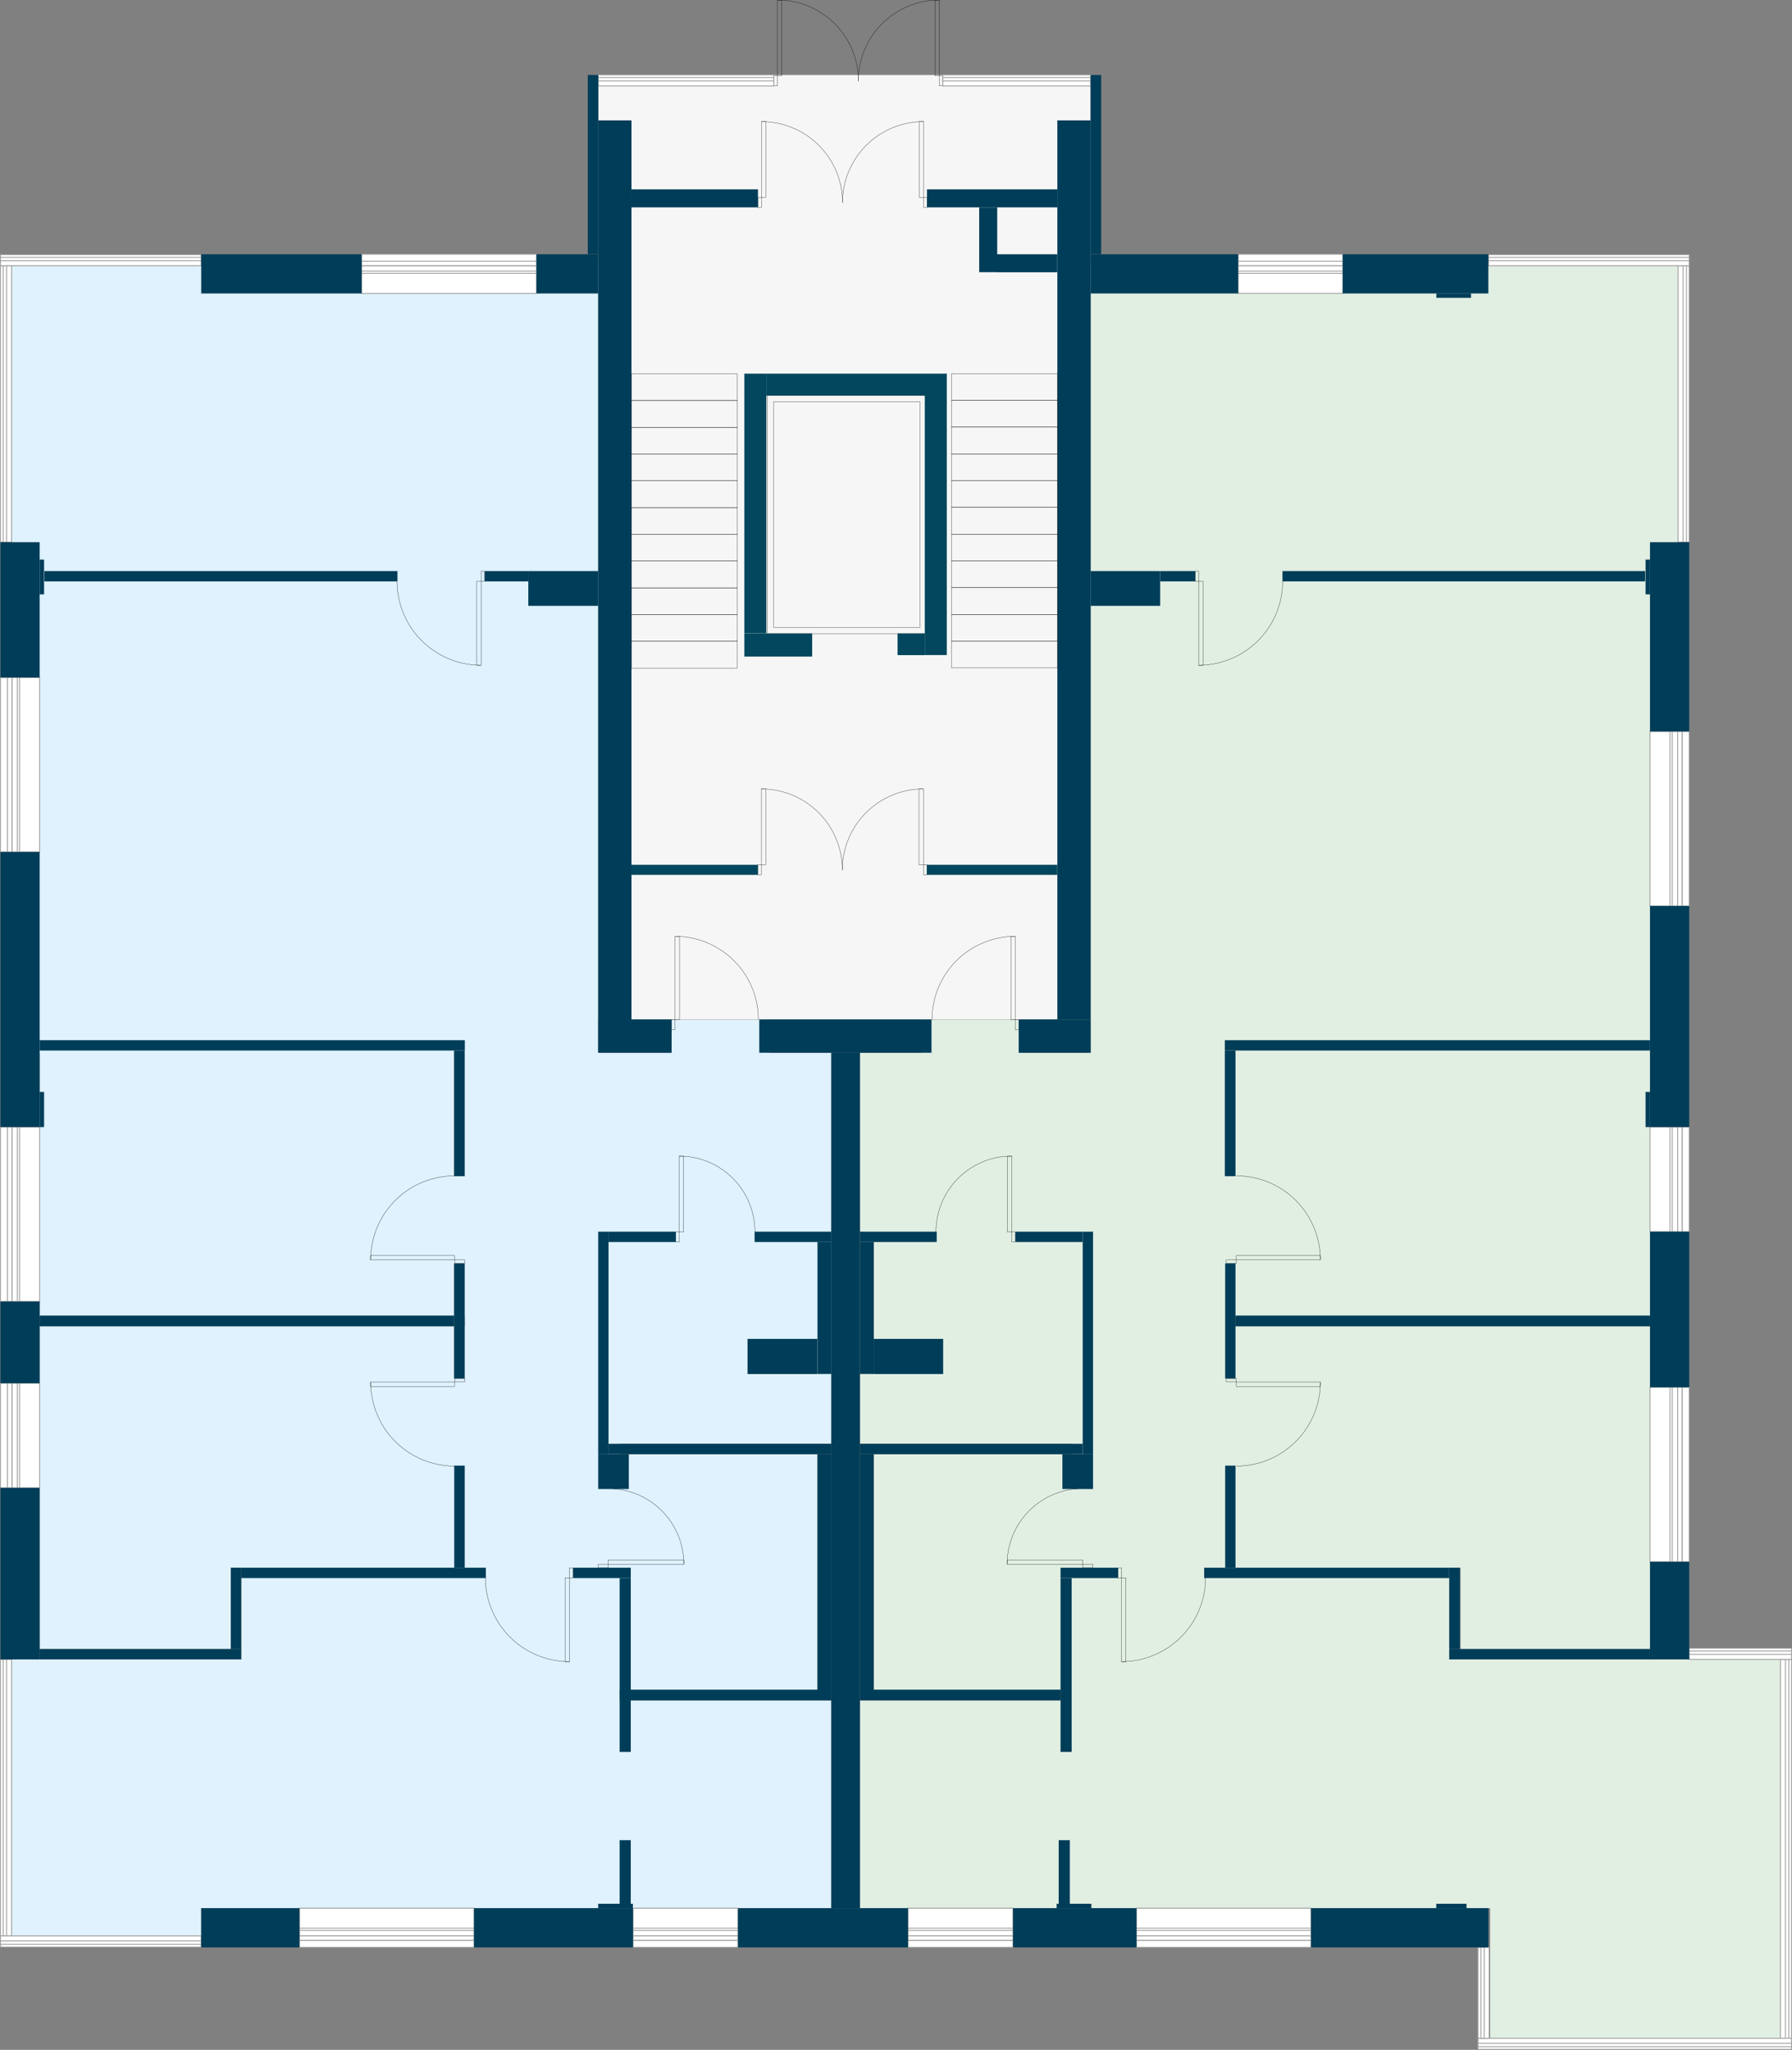 <svg id="3.2_1" viewBox="0 0 2029 2321">
  <rect x="0" y="0" width="2029" height="2321" fill="#808080" stroke="none"/>
  <rect width="557.3" height="1069.4" x="677.4" y="84.9" fill="#f6f6f6"/>
  <polygon fill="#dff2fd" data-id-flat="1872" class="hovered_flat_at_plan flat_plan_3" points="941.3 1634.8 941.3 1394.6 941.2 1394.6 941.2 1192 871.1 1192 871.1 1154.5 760.4 1154.5 760.4 1192 701.6 1192 677.2 1192 677.2 300.8 13.1 300.8 13.1 1192 44.9 1192 44.9 1490.4 526.2 1490.4 526.2 1501.7 44.9 1501.7 44.9 1775.1 44.9 1867.2 261.3 1867.2 261.3 1775.1 273.4 1775.1 273.4 1878.9 227.8 1878.9 13.1 1878.9 13.1 2192 227.8 2192 227.8 2160.6 701.6 2160.6 941.2 2160.6 941.2 1925.4 701.6 1925.4 701.6 1913.7 925.6 1913.7 925.6 1646.6 701.6 1646.6 701.6 1634.8 941.3 1634.8"/>
  <polygon fill="#e1efe3" data-id-flat="1873" class="hovered_flat_at_plan flat_plan_3" points="1687.2 1878.9 1641.6 1878.9 1641.6 1775.1 1653.7 1775.1 1653.7 1867.2 1870.1 1867.2 1870.1 1775.1 1870.1 1501.7 1388.7 1501.7 1388.7 1490.4 1870.1 1490.4 1870.1 1192 1901.9 1192 1901.9 300.8 1234.9 300.8 1234.9 1192 1213.3 1192 1153.5 1192 1153.5 1154.5 1043.8 1154.5 1043.8 1192 973.7 1192 973.7 1394.6 973.7 1394.6 973.7 1634.8 1213.3 1634.8 1213.3 1646.6 989.4 1646.6 989.4 1913.7 1213.3 1913.7 1213.3 1925.4 973.7 1925.4 973.7 2160.6 1213.3 2160.6 1687.2 2160.6 1687.2 2307.9 2015.9 2307.9 2015.9 1878.9 1687.2 1878.9"/>
  <g fill="none" stroke="#000" stroke-width=".3" stroke-miterlimit="10">
    <rect width="5" height="85.6" x="1040.7" y="137.8"/>
    <rect width="4" height="11.4" x="1045.7" y="223.4"/>
    <path d="M1045.7 137.7a91.8 91.8 0 0 0-91.8 91.8"/>
  </g>
  <g fill="none" stroke="#000" stroke-width=".3" stroke-miterlimit="10">
    <rect width="5" height="85.6" x="862.2" y="137.8"/>
    <rect width="4" height="11.4" x="858.2" y="223.4"/>
    <path d="M862.2 137.7a91.8 91.8 0 0 1 91.8 91.8"/>
  </g>
  <g fill="none" stroke="#000" stroke-width=".3" stroke-miterlimit="10">
    <rect width="5" height="85.6" x="1058.6" y=".2"/>
    <rect width="4" height="11.4" x="1063.6" y="85.8"/>
    <path d="M1063.6 0a91.8 91.8 0 0 0-91.8 92"/>
  </g>
  <g fill="none" stroke="#000" stroke-width=".3" stroke-miterlimit="10">
    <rect width="5" height="85.6" x="880.1" y=".2"/>
    <rect width="4" height="11.4" x="876.1" y="85.8"/>
    <path d="M880 0a91.8 91.8 0 0 1 92 92"/>
  </g>
  <g fill="none" stroke="#000" stroke-width=".3" stroke-miterlimit="10">
    <rect width="5" height="95.1" x="539.7" y="658.2"/>
    <rect width="3.9" height="11.4" x="544.7" y="646.8"/>
    <path d="M449.6 658.2a95 95 0 0 0 95 95"/>
  </g>
  <g fill="none" stroke="#000" stroke-width=".3" stroke-miterlimit="10">
    <rect width="95.1" height="5" x="419.5" y="1421.6"/>
    <rect width="11.4" height="3.9" x="514.7" y="1426.6"/>
    <path d="M514.7 1331.4a95 95 0 0 0-95 95"/>
  </g>
  <g fill="none" stroke="#000" stroke-width=".3" stroke-miterlimit="10">
    <rect width="5" height="85.8" x="769" y="1309.2"/>
    <rect width="3.9" height="11.4" x="765.1" y="1394.9"/>
    <path d="M854.8 1395a85.8 85.8 0 0 0-85.8-86"/>
  </g>
  <g fill="none" stroke="#000" stroke-width=".3" stroke-miterlimit="10">
    <rect width="5" height="94.3" x="764.4" y="1060.2"/>
    <rect width="3.9" height="11.4" x="760.4" y="1154.5"/>
    <path d="M858.7 1154.5a94.3 94.3 0 0 0-94.3-94.3"/>
  </g>
  <g fill="none" stroke="#000" stroke-width=".3" stroke-miterlimit="10">
    <rect width="5" height="95.1" x="639.8" y="1786.5"/>
    <rect width="3.9" height="11.4" x="644.8" y="1775.1"/>
    <path d="M549.6 1786.4a95 95 0 0 0 95 95"/>
  </g>
  <g fill="none" stroke="#000" stroke-width=".3" stroke-miterlimit="10">
    <rect width="95.1" height="5" x="419.5" y="1564.8"/>
    <rect width="11.4" height="3.9" x="514.7" y="1560.8"/>
    <path d="M514.7 1660a95 95 0 0 1-95-95.2"/>
  </g>
  <g fill="none" stroke="#000" stroke-width=".3" stroke-miterlimit="10">
    <rect width="85.6" height="5" x="688.7" y="1766.2"/>
    <rect width="11.4" height="3.9" x="677.3" y="1771.1"/>
    <path d="M688.7 1685.5a85.6 85.6 0 0 1 85.6 85.6"/>
  </g>
  <g fill="none" stroke="#000" stroke-width=".3" stroke-miterlimit="10">
    <rect width="5" height="95.1" x="1357.1" y="658.2"/>
    <rect width="3.9" height="11.4" x="1353.2" y="646.8"/>
    <path d="M1452.3 658.2a95 95 0 0 1-95 95"/>
  </g>
  <g fill="none" stroke="#000" stroke-width=".3" stroke-miterlimit="10">
    <rect width="95.1" height="5" x="1399.9" y="1421.6"/>
    <rect width="11.4" height="3.9" x="1388.5" y="1426.6"/>
    <path d="M1400 1331.4a95 95 0 0 1 95 95"/>
  </g>
  <g fill="none" stroke="#000" stroke-width=".3" stroke-miterlimit="10">
    <rect width="5" height="85.8" x="1140.6" y="1309.2"/>
    <rect width="3.9" height="11.4" x="1145.6" y="1394.9"/>
    <path d="M1059.8 1395a85.8 85.8 0 0 1 85.8-86"/>
  </g>
  <g fill="none" stroke="#000" stroke-width=".3" stroke-miterlimit="10">
    <rect width="5" height="94.3" x="1144.6" y="1060.2"/>
    <rect width="3.9" height="11.4" x="1149.6" y="1154.5"/>
    <path d="M1055.3 1154.5a94.3 94.3 0 0 1 94.3-94.3"/>
  </g>
  <g fill="none" stroke="#000" stroke-width=".3" stroke-miterlimit="10">
    <rect width="5" height="95.1" x="1269.8" y="1786.5"/>
    <rect width="3.9" height="11.4" x="1265.9" y="1775.1"/>
    <path d="M1365 1786.4a95 95 0 0 1-95 95"/>
  </g>
  <g fill="none" stroke="#000" stroke-width=".3" stroke-miterlimit="10">
    <rect width="95.1" height="5" x="1399.9" y="1564.8"/>
    <rect width="11.4" height="3.9" x="1388.5" y="1560.8"/>
    <path d="M1400 1660a95 95 0 0 0 95-95.2"/>
  </g>
  <g fill="none" stroke="#000" stroke-width=".3" stroke-miterlimit="10">
    <rect width="85.6" height="5" x="1140.4" y="1766.2"/>
    <rect width="11.4" height="3.9" x="1225.9" y="1771.1"/>
    <path d="M1226 1685.5a85.6 85.6 0 0 0-85.7 85.6"/>
  </g>
  <g fill="#fff" stroke="#9d9d9c" stroke-miterlimit="10">
    <rect width="12.6" height="313.1" x=".5" y="1878.9"/>
    <rect width="3.8" height="313.1" x="3.6" y="1878.9"/>
  </g>
  <g fill="#fff" stroke="#9d9d9c" stroke-miterlimit="10">
    <rect width="12.6" height="429.1" x="2015.9" y="1878.9"/>
    <rect width="3.8" height="429.1" x="2021.6" y="1878.9"/>
  </g>
  <g fill="#fff" stroke="#9d9d9c" stroke-miterlimit="10">
    <rect width="355" height="12.6" x="1673.5" y="2307.9"/>
    <rect width="355" height="3.8" x="1673.5" y="2313.6"/>
  </g>
  <g fill="#fff" stroke="#9d9d9c" stroke-miterlimit="10">
    <rect width="12.6" height="103" x="1673.5" y="2204.9"/>
    <rect width="3.8" height="103" x="1676.7" y="2204.9"/>
  </g>
  <g fill="#fff" stroke="#9d9d9c" stroke-miterlimit="10">
    <rect width="115.9" height="12.6" x="1912.6" y="1866.3"/>
    <rect width="115.9" height="3.8" x="1912.6" y="1869.4"/>
  </g>
  <g fill="#fff" stroke="#9d9d9c" stroke-miterlimit="10">
    <rect width="227.3" height="12.6" x=".5" y="2192"/>
    <rect width="227.3" height="3.8" x=".5" y="2197.7"/>
  </g>
  <g fill="#fff" stroke="#9d9d9c" stroke-miterlimit="10">
    <rect width="12.6" height="313.1" x=".5" y="300.8"/>
    <rect width="3.8" height="313.1" x="3.6" y="300.8"/>
  </g>
  <g fill="#fff" stroke="#9d9d9c" stroke-miterlimit="10">
    <rect width="227.3" height="12.6" x=".5" y="288.3"/>
    <rect width="227.3" height="3.8" x=".5" y="291.4"/>
  </g>
  <g fill="#fff" stroke="#9d9d9c" stroke-miterlimit="10">
    <rect width="198.8" height="12.6" x="677.3" y="84.7"/>
    <rect width="198.8" height="3.8" x="677.3" y="87.8"/>
  </g>
  <g fill="#fff" stroke="#9d9d9c" stroke-miterlimit="10">
    <rect width="167.3" height="12.6" x="1067.5" y="84.7"/>
    <rect width="167.3" height="3.8" x="1067.5" y="87.8"/>
  </g>
  <g fill="#fff" stroke="#9d9d9c" stroke-miterlimit="10">
    <rect width="12.6" height="313.1" x="1900" y="300.8"/>
    <rect width="3.8" height="313.1" x="1905.7" y="300.8"/>
  </g>
  <g fill="#fff" stroke="#9d9d9c" stroke-miterlimit="10">
    <rect width="227.3" height="12.6" x="1685.3" y="288.3"/>
    <rect width="227.3" height="3.8" x="1685.3" y="291.4"/>
  </g>
  <g fill="#fff" stroke="#9d9d9c" stroke-miterlimit="10">
    <rect width="198" height="31.4" x="409.4" y="300.9"/>
    <rect width="198" height="8" x="409.4" y="287.9"/>
    <rect width="198" height="5" x="409.4" y="295.8"/>
    <rect width="198" height="2.5" x="409.4" y="307"/>
  </g>
  <g fill="#fff" stroke="#9d9d9c" stroke-miterlimit="10">
    <rect width="31.4" height="197.6" x="13.5" y="767.1"/>
    <rect width="8" height="197.6" x=".5" y="767.1"/>
    <rect width="5" height="197.6" x="8.5" y="767.1"/>
    <rect width="2.5" height="197.6" x="19.6" y="767.1"/>
  </g>
  <g fill="#fff" stroke="#9d9d9c" stroke-miterlimit="10">
    <rect width="31.4" height="197.6" x="13.5" y="1276.1"/>
    <rect width="8" height="197.6" x=".5" y="1276.1"/>
    <rect width="5" height="197.6" x="8.5" y="1276.1"/>
    <rect width="2.5" height="197.6" x="19.6" y="1276.1"/>
  </g>
  <g fill="#fff" stroke="#9d9d9c" stroke-miterlimit="10">
    <rect width="31.4" height="118.5" x="13.5" y="1566.2"/>
    <rect width="8" height="118.5" x=".5" y="1566.2"/>
    <rect width="5" height="118.5" x="8.5" y="1566.2"/>
    <rect width="2.5" height="118.5" x="19.6" y="1566.2"/>
  </g>
  <g fill="#fff" stroke="#9d9d9c" stroke-miterlimit="10">
    <rect width="197.6" height="31.4" x="339.1" y="2160.6"/>
    <rect width="197.6" height="8" x="339.1" y="2197"/>
    <rect width="197.6" height="5" x="339.1" y="2192"/>
    <rect width="197.6" height="2.5" x="339.1" y="2183.3"/>
  </g>
  <g fill="#fff" stroke="#9d9d9c" stroke-miterlimit="10">
    <rect width="197.6" height="31.4" x="1286.8" y="2160.6"/>
    <rect width="197.6" height="8" x="1286.8" y="2197"/>
    <rect width="197.6" height="5" x="1286.8" y="2192"/>
    <rect width="197.6" height="2.5" x="1286.8" y="2183.3"/>
  </g>
  <g fill="#fff" stroke="#9d9d9c" stroke-miterlimit="10">
    <rect width="31.4" height="197.6" x="1868.2" y="1570.8"/>
    <rect width="8" height="197.6" x="1904.6" y="1570.8"/>
    <rect width="5" height="197.6" x="1899.6" y="1570.8"/>
    <rect width="2.5" height="197.6" x="1890.9" y="1570.8"/>
  </g>
  <g fill="#fff" stroke="#9d9d9c" stroke-miterlimit="10">
    <rect width="31.4" height="118.5" x="1868.2" y="1276.1"/>
    <rect width="8" height="118.5" x="1904.6" y="1276.1"/>
    <rect width="5" height="118.5" x="1899.6" y="1276.1"/>
    <rect width="2.5" height="118.5" x="1890.9" y="1276.1"/>
  </g>
  <g fill="#fff" stroke="#9d9d9c" stroke-miterlimit="10">
    <rect width="31.4" height="197.6" x="1868.2" y="828.3"/>
    <rect width="8" height="197.6" x="1904.6" y="828.3"/>
    <rect width="5" height="197.6" x="1899.6" y="828.3"/>
    <rect width="2.5" height="197.6" x="1890.9" y="828.3"/>
  </g>
  <g fill="#fff" stroke="#9d9d9c" stroke-miterlimit="10">
    <rect width="118.5" height="31.4" x="1401.9" y="300.8"/>
    <rect width="118.5" height="8" x="1401.9" y="287.9"/>
    <rect width="118.5" height="5" x="1401.9" y="295.8"/>
    <rect width="118.5" height="2.5" x="1401.9" y="307"/>
  </g>
  <g fill="#fff" stroke="#9d9d9c" stroke-miterlimit="10">
    <rect width="118.9" height="31.4" x="716.7" y="2160.6"/>
    <rect width="118.9" height="8" x="716.7" y="2197"/>
    <rect width="118.9" height="5" x="716.7" y="2192"/>
    <rect width="118.9" height="2.5" x="716.7" y="2183.3"/>
  </g>
  <g fill="#fff" stroke="#9d9d9c" stroke-miterlimit="10">
    <rect width="118.9" height="31.4" x="1028.1" y="2160.6"/>
    <rect width="118.9" height="8" x="1028.1" y="2197"/>
    <rect width="118.9" height="5" x="1028.1" y="2192"/>
    <rect width="118.9" height="2.5" x="1028.1" y="2183.3"/>
  </g>
  <rect width="44.4" height="194.2" x=".5" y="1684.7" fill="#003d58"/>
  <rect width="228.1" height="11.7" x="44.9" y="1867.2" fill="#003d58"/>
  <rect width="11.7" height="92.1" x="261.3" y="1775.1" fill="#003d58"/>
  <rect width="277.1" height="11.7" x="273" y="1775.1" fill="#003d58"/>
  <rect width="11.9" height="115.5" x="514.3" y="1659.5" fill="#003d58"/>
  <rect width="111.3" height="44.4" x="227.8" y="2160.6" fill="#003d58"/>
  <rect width="44.4" height="92.5" x=".5" y="1473.7" fill="#003d58"/>
  <rect width="469.2" height="12.1" x="44.9" y="1489.6" fill="#003d58"/>
  <rect width="12.1" height="130.2" x="514.1" y="1430.6" fill="#003d58"/>
  <rect width="44.4" height="311.4" x=".5" y="964.7" fill="#003d58"/>
  <rect width="5" height="39.8" x="44.9" y="1236.4" fill="#003d58"/>
  <rect width="481.4" height="11.7" x="44.9" y="1177.8" fill="#003d58"/>
  <rect width="12.1" height="142.3" x="514.1" y="1189.5" fill="#003d58"/>
  <rect width="44.4" height="153.2" x=".5" y="613.9" fill="#003d58"/>
  <rect width="5" height="39.4" x="44.9" y="633.6" fill="#003d58"/>
  <rect width="399.7" height="11.7" x="50.3" y="646.6" fill="#003d58"/>
  <rect width="181.7" height="44.4" x="227.8" y="287.9" fill="#003d58"/>
  <rect width="69.9" height="44.4" x="607.4" y="287.9" fill="#003d58"/>
  <rect width="49.4" height="11.7" x="548.8" y="646.6" fill="#003d58"/>
  <rect width="79.1" height="39.4" x="598.2" y="646.6" fill="#003d58"/>
  <rect width="37.7" height="1055.7" x="677.3" y="136.3" fill="#003d58"/>
  <rect width="45.4" height="37.7" x="715" y="1154.3" fill="#003d58"/>
  <rect width="81.4" height="37.7" x="1153.5" y="1154.3" fill="#003d58"/>
  <rect width="195" height="37.7" x="859.7" y="1154.3" fill="#003d58"/>
  <rect width="37.7" height="1018" x="1197.2" y="136.3" fill="#003d58"/>
  <rect width="167" height="44.4" x="1234.9" y="287.9" fill="#003d58"/>
  <rect width="164.9" height="44.4" x="1520.3" y="287.9" fill="#003d58"/>
  <rect width="39.3" height="5" x="1626.3" y="332.2" fill="#003d58"/>
  <rect width="78.7" height="39.4" x="1234.9" y="646.6" fill="#003d58"/>
  <rect width="39.8" height="11.7" x="1313.6" y="646.6" fill="#003d58"/>
  <rect width="410.6" height="11.7" x="1452.1" y="646.6" fill="#003d58"/>
  <rect width="44.4" height="214.3" x="1868.2" y="613.9" fill="#003d58"/>
  <rect width="5" height="39.4" x="1863.2" y="633.6" fill="#003d58"/>
  <rect width="44.4" height="250.3" x="1868.2" y="1025.8" fill="#003d58"/>
  <rect width="5" height="39.8" x="1863.2" y="1236.4" fill="#003d58"/>
  <rect width="481.4" height="11.7" x="1386.8" y="1177.8" fill="#003d58"/>
  <rect width="12.1" height="142.3" x="1386.8" y="1189.5" fill="#003d58"/>
  <rect width="44.4" height="176.2" x="1868.2" y="1394.6" fill="#003d58"/>
  <rect width="469.2" height="12.1" x="1399" y="1489.6" fill="#003d58"/>
  <rect width="11.7" height="130.2" x="1387.2" y="1430.6" fill="#003d58"/>
  <rect width="44.4" height="110.5" x="1868.2" y="1768.4" fill="#003d58"/>
  <rect width="227.3" height="11.7" x="1640.9" y="1867.2" fill="#003d58"/>
  <rect width="12.1" height="92.1" x="1640.9" y="1775.1" fill="#003d58"/>
  <rect width="277.5" height="11.7" x="1363.4" y="1775.1" fill="#003d58"/>
  <rect width="11.7" height="115.5" x="1387.2" y="1659.5" fill="#003d58"/>
  <rect width="200.9" height="44.4" x="1484.4" y="2160.6" fill="#003d58"/>
  <rect width="34.3" height="5" x="1626.2" y="2155.6" fill="#003d58"/>
  <rect width="139.8" height="44.4" x="1147" y="2160.6" fill="#003d58"/>
  <rect width="39.3" height="5" x="1196.4" y="2155.6" fill="#003d58"/>
  <rect width="192.5" height="44.4" x="835.6" y="2160.6" fill="#003d58"/>
  <rect width="32.4" height="968.6" x="941.2" y="1192" fill="#003d58"/>
  <rect width="86.9" height="11.7" x="854.4" y="1394.6" fill="#003d58"/>
  <rect width="76.2" height="11.7" x="689.1" y="1394.6" fill="#003d58"/>
  <rect width="11.7" height="252" x="677.3" y="1394.6" fill="#003d58"/>
  <rect width="252.2" height="11.7" x="689.1" y="1634.8" fill="#003d58"/>
  <rect width="86.9" height="11.7" x="973.7" y="1394.6" fill="#003d58"/>
  <rect width="76.2" height="11.7" x="1149.7" y="1394.6" fill="#003d58"/>
  <rect width="11.7" height="252" x="1225.9" y="1394.6" fill="#003d58"/>
  <rect width="252.2" height="11.7" x="973.7" y="1634.8" fill="#003d58"/>
  <rect width="15.7" height="149.4" x="925.6" y="1406.3" fill="#003d58"/>
  <rect width="15.7" height="149.4" x="973.7" y="1406.3" fill="#003d58"/>
  <rect width="15.7" height="267.1" x="925.6" y="1646.6" fill="#003d58"/>
  <rect width="15.7" height="267.1" x="973.7" y="1646.6" fill="#003d58"/>
  <rect width="65.3" height="11.7" x="648.9" y="1775.1" fill="#003d58"/>
  <rect width="12.6" height="196.9" x="701.6" y="1786.8" fill="#003d58"/>
  <rect width="227.1" height="12.1" x="714.2" y="1913.2" fill="#003d58"/>
  <rect width="65.3" height="11.7" x="1200.8" y="1775.1" fill="#003d58"/>
  <rect width="12.6" height="196.9" x="1200.8" y="1786.8" fill="#003d58"/>
  <rect width="227.1" height="12.1" x="973.7" y="1913.2" fill="#003d58"/>
  <rect width="180" height="44.4" x="536.7" y="2160.6" fill="#003d58"/>
  <rect width="39.3" height="5" x="677.3" y="2155.6" fill="#003d58"/>
  <rect width="12.6" height="72" x="701.6" y="2083.6" fill="#003d58"/>
  <rect width="12.6" height="72" x="1198.7" y="2083.6" fill="#003d58"/>
  <rect width="79.1" height="39.8" x="846.4" y="1516" fill="#003d58"/>
  <rect width="78.5" height="39.8" x="989.4" y="1516" fill="#003d58"/>
  <rect width="34.7" height="39.4" x="677.3" y="1646.6" fill="#003d58"/>
  <rect width="34.7" height="39.4" x="1202.9" y="1646.6" fill="#003d58"/>
  <g fill="none" stroke="#000" stroke-width=".3" stroke-miterlimit="10">
    <rect width="119.8" height="30.3" x="715" y="423.3"/>
    <rect width="119.8" height="30.3" x="715" y="453.6"/>
    <rect width="119.8" height="30.3" x="715" y="483.8"/>
    <rect width="119.8" height="30.3" x="715" y="514.1"/>
    <rect width="119.8" height="30.3" x="715" y="544.4"/>
    <rect width="119.8" height="30.3" x="715" y="574.7"/>
    <rect width="119.8" height="30.3" x="715" y="605"/>
    <rect width="119.8" height="30.3" x="715" y="635.3"/>
    <rect width="119.8" height="30.3" x="715" y="665.6"/>
    <rect width="119.8" height="30.3" x="715" y="695.9"/>
    <rect width="119.8" height="30.3" x="715" y="726.2"/>
  </g>
  <g fill="none" stroke="#000" stroke-width=".3" stroke-miterlimit="10">
    <rect width="119.8" height="30.3" x="1077.4" y="423"/>
    <rect width="119.8" height="30.3" x="1077.4" y="453.3"/>
    <rect width="119.8" height="30.3" x="1077.4" y="483.6"/>
    <rect width="119.8" height="30.3" x="1077.4" y="513.9"/>
    <rect width="119.8" height="30.3" x="1077.4" y="544.2"/>
    <rect width="119.8" height="30.3" x="1077.4" y="574.5"/>
    <rect width="119.8" height="30.3" x="1077.4" y="604.8"/>
    <rect width="119.8" height="30.3" x="1077.4" y="635.1"/>
    <rect width="119.8" height="30.3" x="1077.4" y="665.4"/>
    <rect width="119.8" height="30.3" x="1077.4" y="695.7"/>
    <rect width="119.8" height="30.3" x="1077.4" y="726"/>
  </g>
  <rect width="179.9" height="269.6" x="868.9" y="447.9" fill="none" stroke="#000" stroke-width=".3" stroke-miterlimit="10"/>
  <rect width="165.9" height="255.4" x="875.8" y="455" fill="none" stroke="#000" stroke-width=".3" stroke-miterlimit="10"/>
  <g fill="none" stroke="#000" stroke-width=".3" stroke-miterlimit="10">
    <rect width="5" height="85.6" x="1040.5" y="893.4"/>
    <rect width="4" height="11.4" x="1045.5" y="979"/>
    <path d="M1045.5 893.3a91.8 91.8 0 0 0-91.8 91.8"/>
  </g>
  <g fill="none" stroke="#000" stroke-width=".3" stroke-miterlimit="10">
    <rect width="5" height="85.6" x="862" y="893.4"/>
    <rect width="4" height="11.4" x="858" y="979"/>
    <path d="M862 893.3a91.8 91.8 0 0 1 91.8 91.8"/>
  </g>
  <rect width="76.8" height="26.2" x="842.8" y="717.2" fill="#02475d"/>
  <rect width="24.9" height="294" x="842.8" y="423.1" fill="#02475d"/>
  <rect width="204.3" height="24.9" x="867.7" y="423.1" fill="#02475d"/>
  <rect width="24.9" height="293.7" x="1047.1" y="448" fill="#02475d"/>
  <rect width="30.8" height="24.6" x="1016.3" y="717.2" fill="#02475d"/>
  <rect width="143" height="11.4" x="715" y="979.2" fill="#02475d"/>
  <rect width="147.6" height="11.4" x="1049.4" y="979.2" fill="#02475d"/>
  <rect width="68.1" height="20.4" x="1128.9" y="287.9" fill="#003d58"/>
  <rect width="143.2" height="20.4" x="715" y="214.4" fill="#003d58"/>
  <rect width="147.6" height="20.4" x="1049.6" y="214.4" fill="#003d58"/>
  <rect width="20.4" height="73.4" x="1108.7" y="234.8" fill="#003d58"/>
  <rect width="11.9" height="202.9" x="665.5" y="84.9" fill="#003d58"/>
  <rect width="11.9" height="202.9" x="1234.9" y="84.9" fill="#003d58"/>
</svg>
